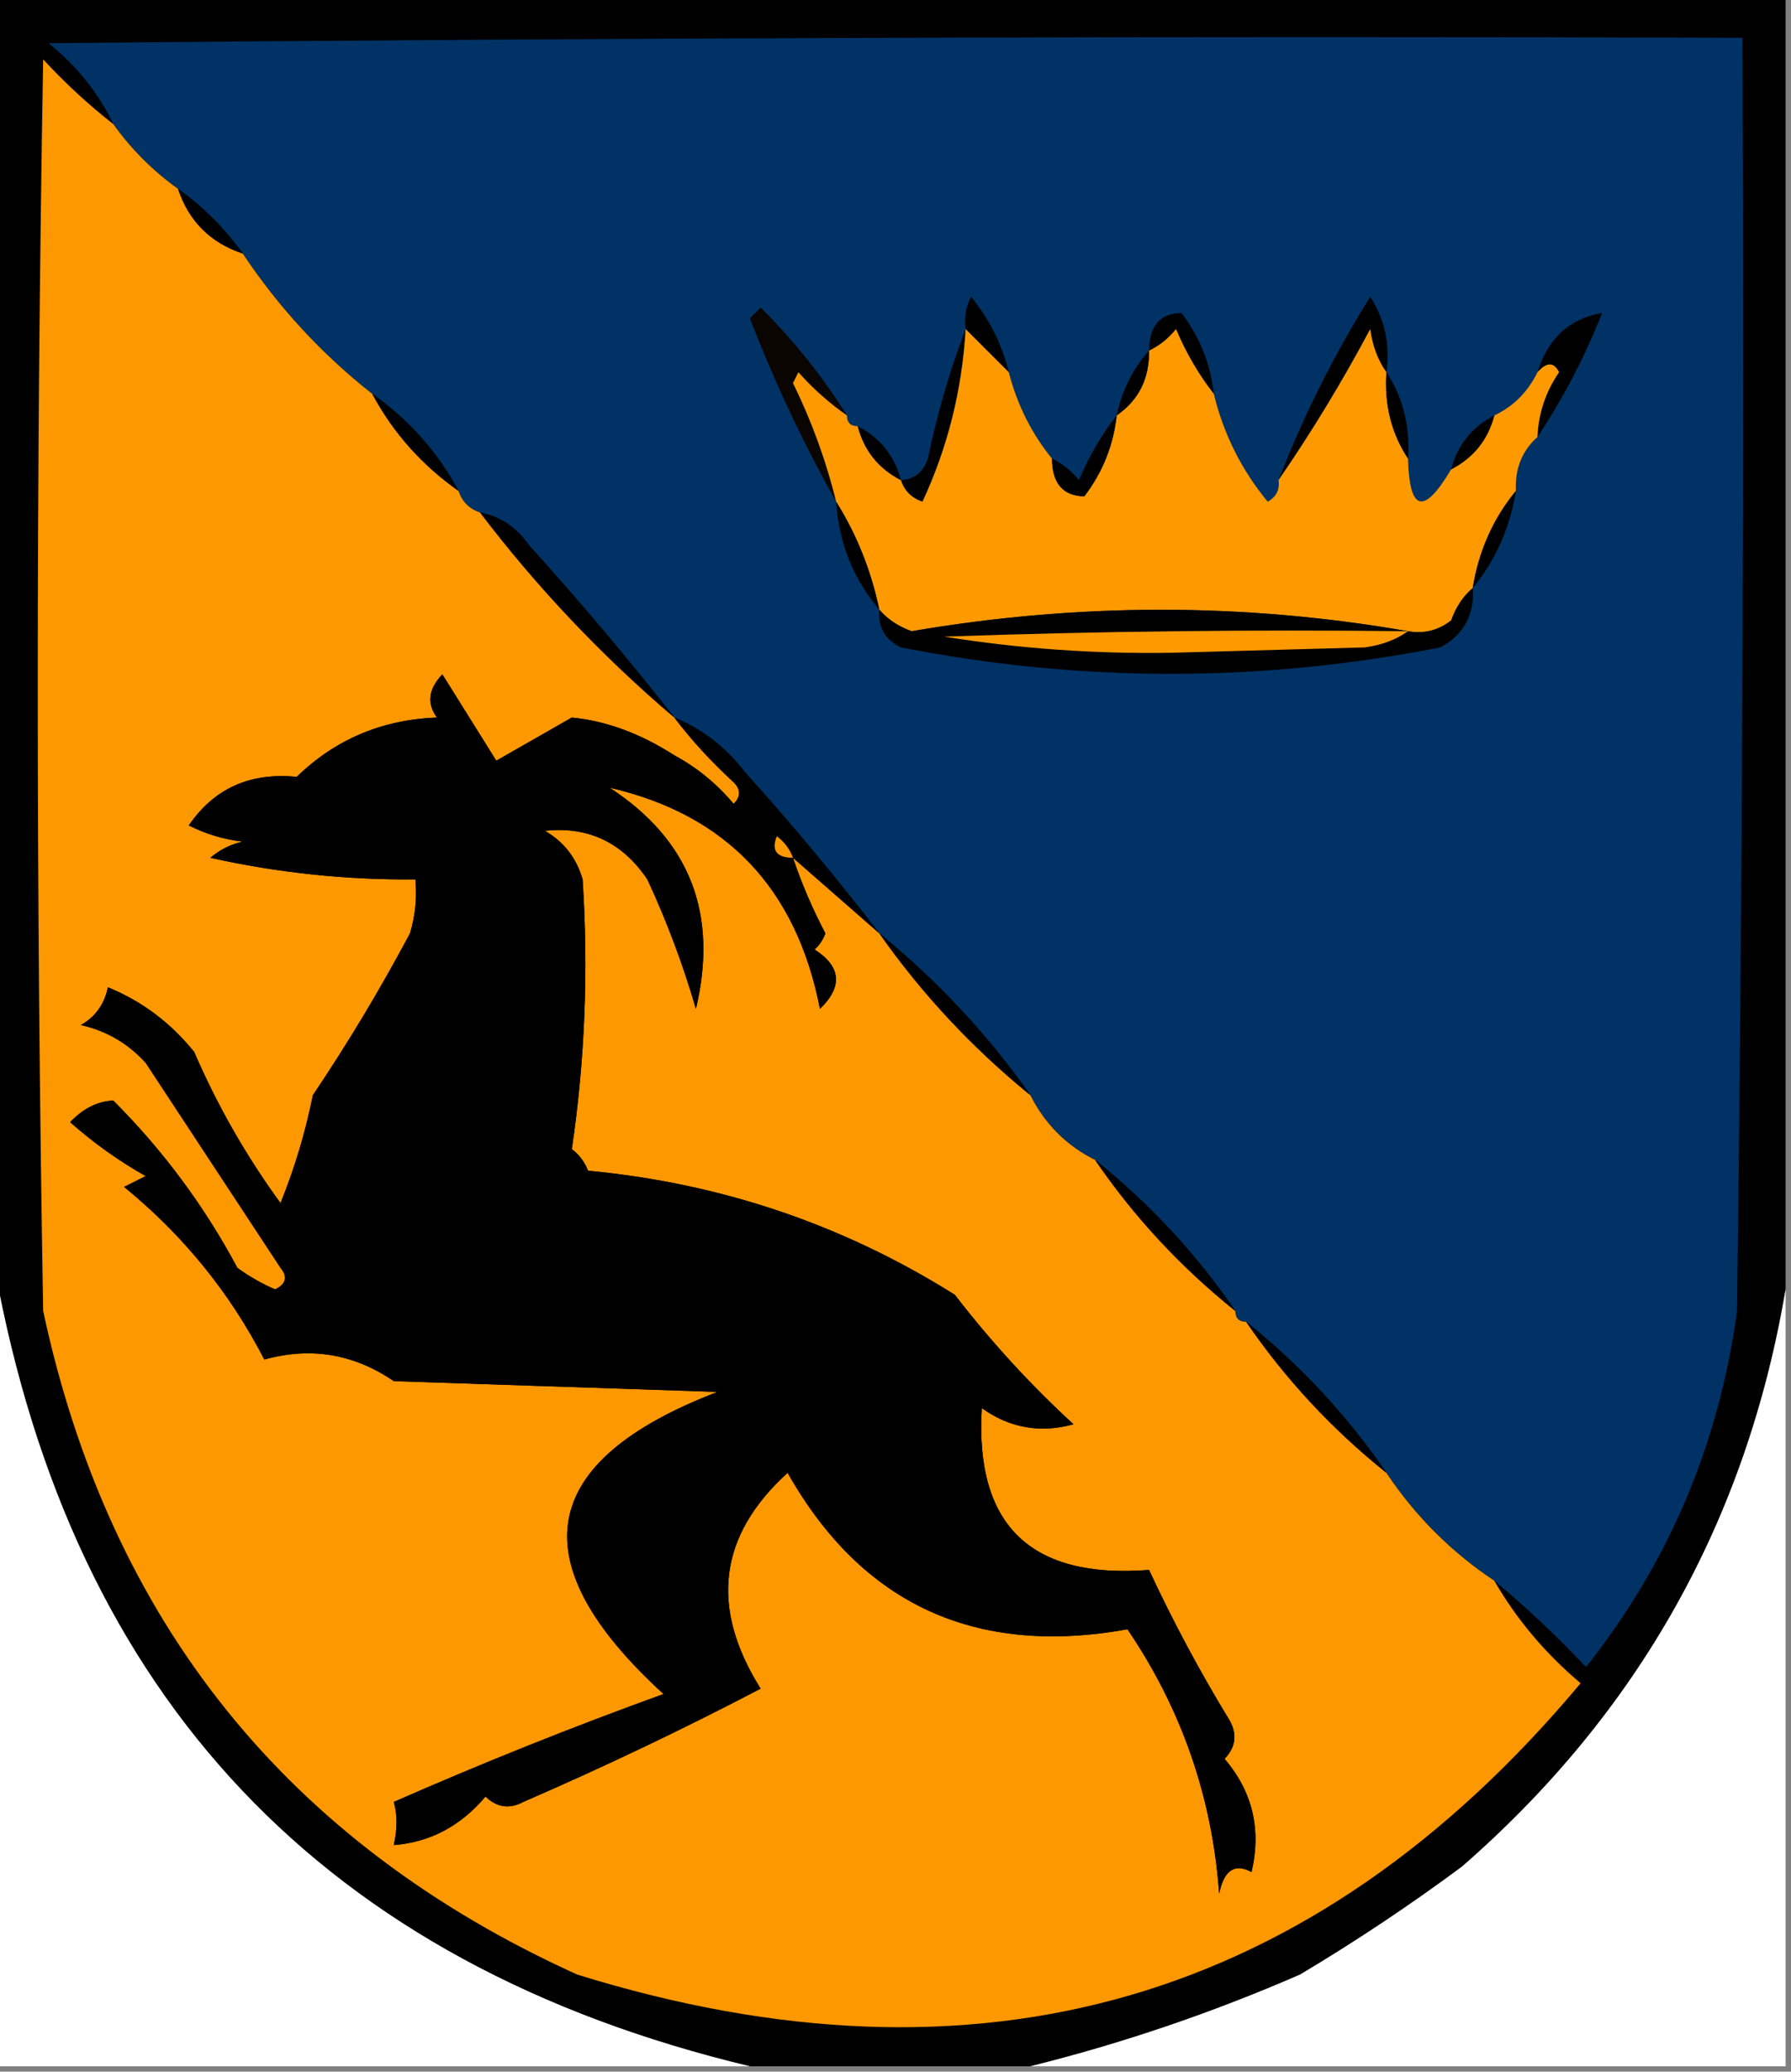 <?xml version="1.0" encoding="UTF-8"?>
<!DOCTYPE svg PUBLIC "-//W3C//DTD SVG 1.1//EN" "http://www.w3.org/Graphics/SVG/1.1/DTD/svg11.dtd">
<svg xmlns="http://www.w3.org/2000/svg" version="1.1" width="166px" height="192px" style="shape-rendering:geometricPrecision; text-rendering:geometricPrecision; image-rendering:optimizeQuality; fill-rule:evenodd; clip-rule:evenodd" xmlns:xlink="http://www.w3.org/1999/xlink">
<rect width="100%" height="100%" fill="#808080" stroke="none"/>
<g><path style="opacity:1" fill="#000000" d="M -0.5,-0.5 C 54.833,-0.5 110.167,-0.5 165.5,-0.5C 165.5,39.5 165.5,79.5 165.5,119.5C 161.89,140.883 151.89,158.716 135.5,173C 130.672,176.581 125.672,179.915 120.5,183C 112.336,186.554 104.002,189.388 95.5,191.5C 86.833,191.5 78.167,191.5 69.5,191.5C 30.064,182.064 6.731,157.397 -0.5,117.5C -0.5,78.167 -0.5,38.833 -0.5,-0.5 Z"/></g>
<g><path style="opacity:1" fill="#003265" d="M 138.5,146.5 C 134.5,143.833 131.167,140.5 128.5,136.5C 124.895,131.226 120.562,126.559 115.5,122.5C 114.833,122.5 114.5,122.167 114.5,121.5C 110.895,116.226 106.562,111.559 101.5,107.5C 98.855,106.188 96.855,104.188 95.5,101.5C 91.561,95.892 86.894,90.892 81.5,86.5C 77.568,81.392 73.401,76.392 69,71.5C 67.223,69.21 65.056,67.543 62.5,66.5C 58.234,61.059 53.734,55.725 49,50.5C 47.871,48.859 46.371,47.859 44.5,47.5C 43.5,47.167 42.833,46.5 42.5,45.5C 40.57,41.9 37.903,38.9 34.5,36.5C 29.821,32.82 25.821,28.486 22.5,23.5C 20.833,21.167 18.833,19.167 16.5,17.5C 14.167,15.833 12.167,13.833 10.5,11.5C 9.118,8.606 7.118,6.106 4.5,4C 56.832,3.5 109.166,3.333 161.5,3.5C 161.667,42.835 161.5,82.168 161,121.5C 159.321,133.849 154.654,144.849 147,154.5C 144.297,151.629 141.464,148.962 138.5,146.5 Z"/></g>
<g><path style="opacity:1" fill="#fe9800" d="M 10.5,11.5 C 12.167,13.833 14.167,15.833 16.5,17.5C 17.5,20.5 19.5,22.5 22.5,23.5C 25.821,28.486 29.821,32.82 34.5,36.5C 36.43,40.1 39.097,43.1 42.5,45.5C 42.833,46.5 43.5,47.167 44.5,47.5C 49.797,54.464 55.797,60.798 62.5,66.5C 64.077,68.584 65.91,70.584 68,72.5C 68.667,73.167 68.667,73.833 68,74.5C 66.442,72.641 64.609,71.141 62.5,70C 59.368,67.985 56.202,66.818 53,66.5C 50.667,67.833 48.333,69.167 46,70.5C 44.333,67.833 42.667,65.167 41,62.5C 39.706,63.854 39.54,65.188 40.5,66.5C 35.407,66.693 31.074,68.526 27.5,72C 23.179,71.567 19.846,73.067 17.5,76.5C 19.078,77.298 20.744,77.798 22.5,78C 21.376,78.249 20.376,78.749 19.5,79.5C 25.756,80.892 32.09,81.559 38.5,81.5C 38.66,83.199 38.493,84.866 38,86.5C 35.252,91.666 32.252,96.666 29,101.5C 28.308,104.936 27.308,108.27 26,111.5C 22.828,107.159 20.161,102.492 18,97.5C 15.819,94.786 13.153,92.786 10,91.5C 9.682,93.061 8.849,94.228 7.5,95C 9.869,95.536 11.869,96.703 13.5,98.5C 17.663,104.824 21.83,111.157 26,117.5C 26.688,118.332 26.521,118.998 25.5,119.5C 24.252,118.96 23.085,118.293 22,117.5C 18.938,111.77 15.104,106.603 10.5,102C 9.038,102.063 7.705,102.729 6.5,104C 8.657,105.912 10.991,107.579 13.5,109C 12.833,109.333 12.167,109.667 11.5,110C 16.97,114.464 21.303,119.797 24.5,126C 28.789,124.802 32.789,125.469 36.5,128C 46.5,128.333 56.5,128.667 66.5,129C 49.775,135.424 48.108,144.757 61.5,157C 53.064,160.05 44.731,163.384 36.5,167C 36.835,168.164 36.835,169.497 36.5,171C 39.863,170.733 42.697,169.233 45,166.5C 46.05,167.517 47.216,167.684 48.5,167C 56.05,163.723 63.384,160.223 70.5,156.5C 65.774,148.97 66.608,142.303 73,136.5C 79.906,148.698 90.406,153.531 104.5,151C 109.522,158.398 112.355,166.565 113,175.5C 113.442,173.321 114.442,172.655 116,173.5C 116.927,169.551 116.094,166.051 113.5,163C 114.517,161.951 114.684,160.784 114,159.5C 111.246,154.992 108.746,150.326 106.5,145.5C 95.517,146.349 90.35,141.349 91,130.5C 93.579,132.347 96.412,132.847 99.5,132C 95.521,128.352 91.855,124.352 88.5,120C 78.145,113.493 66.812,109.659 54.5,108.5C 54.192,107.692 53.692,107.025 53,106.5C 54.215,98.255 54.548,89.921 54,81.5C 53.426,79.508 52.259,78.008 50.5,77C 54.512,76.566 57.679,78.066 60,81.5C 61.805,85.386 63.305,89.386 64.5,93.5C 66.599,84.68 63.933,77.847 56.5,73C 67.32,75.491 73.82,82.324 76,93.5C 78.134,91.422 77.968,89.588 75.5,88C 75.957,87.586 76.291,87.086 76.5,86.5C 75.294,84.206 74.294,81.873 73.5,79.5C 76.167,81.833 78.833,84.167 81.5,86.5C 85.439,92.108 90.106,97.108 95.5,101.5C 96.855,104.188 98.855,106.188 101.5,107.5C 105.105,112.774 109.438,117.441 114.5,121.5C 114.5,122.167 114.833,122.5 115.5,122.5C 119.105,127.774 123.438,132.441 128.5,136.5C 131.167,140.5 134.5,143.833 138.5,146.5C 140.557,150.067 143.223,153.234 146.5,156C 121.767,185.568 90.767,194.568 53.5,183C 26.681,170.844 10.181,150.344 4,121.5C 3.333,82.833 3.333,44.167 4,5.5C 6.037,7.706 8.203,9.706 10.5,11.5 Z"/></g>
<g><path style="opacity:1" fill="#000000" d="M 16.5,17.5 C 18.833,19.167 20.833,21.167 22.5,23.5C 19.5,22.5 17.5,20.5 16.5,17.5 Z"/></g>
<g><path style="opacity:1" fill="#000000" d="M 93.5,34.5 C 92.167,33.167 90.833,31.833 89.5,30.5C 89.35,29.448 89.517,28.448 90,27.5C 91.705,29.577 92.872,31.91 93.5,34.5 Z"/></g>
<g><path style="opacity:1" fill="#000000" d="M 128.5,34.5 C 127.71,33.392 127.21,32.058 127,30.5C 124.392,35.397 121.559,40.063 118.5,44.5C 120.795,38.577 123.628,32.91 127,27.5C 128.352,29.594 128.852,31.927 128.5,34.5 Z"/></g>
<g><path style="opacity:1" fill="#0a0501" d="M 78.5,38.5 C 76.871,37.375 75.371,36.041 74,34.5C 73.833,34.833 73.667,35.167 73.5,35.5C 75.238,39.049 76.571,42.716 77.5,46.5C 74.469,41.107 71.802,35.44 69.5,29.5C 69.833,29.167 70.167,28.833 70.5,28.5C 73.594,31.583 76.261,34.916 78.5,38.5 Z"/></g>
<g><path style="opacity:1" fill="#000000" d="M 112.5,36.5 C 111.108,34.727 109.941,32.727 109,30.5C 108.292,31.381 107.458,32.047 106.5,32.5C 106.522,30.2 107.522,29.033 109.5,29C 111.202,31.235 112.202,33.735 112.5,36.5 Z"/></g>
<g><path style="opacity:1" fill="#000000" d="M 142.5,40.5 C 142.586,38.323 143.253,36.323 144.5,34.5C 144.03,33.537 143.363,33.537 142.5,34.5C 143.474,31.352 145.474,29.519 148.5,29C 146.868,33.1 144.868,36.933 142.5,40.5 Z"/></g>
<g><path style="opacity:1" fill="#000000" d="M 89.5,30.5 C 89.175,36.13 87.842,41.464 85.5,46.5C 84.478,46.145 83.811,45.478 83.5,44.5C 84.75,44.423 85.583,43.756 86,42.5C 86.881,38.291 88.047,34.291 89.5,30.5 Z"/></g>
<g><path style="opacity:1" fill="#fe9900" d="M 89.5,30.5 C 90.833,31.833 92.167,33.167 93.5,34.5C 94.27,37.496 95.604,40.163 97.5,42.5C 97.522,44.8 98.522,45.967 100.5,46C 102.202,43.765 103.202,41.265 103.5,38.5C 105.539,37.089 106.539,35.089 106.5,32.5C 107.458,32.047 108.292,31.381 109,30.5C 109.941,32.727 111.108,34.727 112.5,36.5C 113.408,40.229 115.074,43.563 117.5,46.5C 118.298,46.043 118.631,45.376 118.5,44.5C 121.559,40.063 124.392,35.397 127,30.5C 127.21,32.058 127.71,33.392 128.5,34.5C 128.294,37.495 128.96,40.162 130.5,42.5C 130.632,47.439 131.965,47.772 134.5,43.5C 136.587,42.415 137.92,40.749 138.5,38.5C 140.264,37.674 141.598,36.341 142.5,34.5C 143.363,33.537 144.03,33.537 144.5,34.5C 143.253,36.323 142.586,38.323 142.5,40.5C 141.069,41.78 140.402,43.447 140.5,45.5C 138.393,48.057 137.059,51.057 136.5,54.5C 135.609,55.261 134.942,56.261 134.5,57.5C 133.311,58.429 131.978,58.762 130.5,58.5C 115.313,55.851 99.98,55.851 84.5,58.5C 83.261,58.058 82.261,57.391 81.5,56.5C 80.737,52.863 79.403,49.53 77.5,46.5C 76.571,42.716 75.238,39.049 73.5,35.5C 73.667,35.167 73.833,34.833 74,34.5C 75.371,36.041 76.871,37.375 78.5,38.5C 78.5,39.167 78.833,39.5 79.5,39.5C 80.08,41.749 81.413,43.415 83.5,44.5C 83.811,45.478 84.478,46.145 85.5,46.5C 87.842,41.464 89.175,36.13 89.5,30.5 Z"/></g>
<g><path style="opacity:1" fill="#000000" d="M 106.5,32.5 C 106.539,35.089 105.539,37.089 103.5,38.5C 103.992,36.181 104.992,34.181 106.5,32.5 Z"/></g>
<g><path style="opacity:1" fill="#000000" d="M 128.5,34.5 C 130.04,36.838 130.706,39.505 130.5,42.5C 128.96,40.162 128.294,37.495 128.5,34.5 Z"/></g>
<g><path style="opacity:1" fill="#000000" d="M 34.5,36.5 C 37.903,38.9 40.57,41.9 42.5,45.5C 39.097,43.1 36.43,40.1 34.5,36.5 Z"/></g>
<g><path style="opacity:1" fill="#000000" d="M 103.5,38.5 C 103.202,41.265 102.202,43.765 100.5,46C 98.522,45.967 97.522,44.8 97.5,42.5C 98.458,42.953 99.292,43.62 100,44.5C 100.941,42.273 102.108,40.273 103.5,38.5 Z"/></g>
<g><path style="opacity:1" fill="#000000" d="M 138.5,38.5 C 137.92,40.749 136.587,42.415 134.5,43.5C 135.08,41.251 136.413,39.585 138.5,38.5 Z"/></g>
<g><path style="opacity:1" fill="#000000" d="M 79.5,39.5 C 81.587,40.585 82.92,42.251 83.5,44.5C 81.413,43.415 80.08,41.749 79.5,39.5 Z"/></g>
<g><path style="opacity:1" fill="#000000" d="M 140.5,45.5 C 139.941,48.943 138.607,51.943 136.5,54.5C 137.059,51.057 138.393,48.057 140.5,45.5 Z"/></g>
<g><path style="opacity:1" fill="#000000" d="M 77.5,46.5 C 79.403,49.53 80.737,52.863 81.5,56.5C 79.085,53.66 77.752,50.327 77.5,46.5 Z"/></g>
<g><path style="opacity:1" fill="#000000" d="M 44.5,47.5 C 46.371,47.859 47.871,48.859 49,50.5C 53.734,55.725 58.234,61.059 62.5,66.5C 55.797,60.798 49.797,54.464 44.5,47.5 Z"/></g>
<g><path style="opacity:1" fill="#000000" d="M 136.5,54.5 C 136.671,56.993 135.671,58.826 133.5,60C 116.828,63.267 100.162,63.267 83.5,60C 82.027,59.29 81.36,58.124 81.5,56.5C 82.261,57.391 83.261,58.058 84.5,58.5C 99.98,55.851 115.313,55.851 130.5,58.5C 131.978,58.762 133.311,58.429 134.5,57.5C 134.942,56.261 135.609,55.261 136.5,54.5 Z"/></g>
<g><path style="opacity:1" fill="#fe9900" d="M 130.5,58.5 C 129.391,59.29 128.058,59.79 126.5,60C 120.5,60.167 114.5,60.333 108.5,60.5C 101.424,60.61 94.424,60.11 87.5,59C 101.829,58.5 116.163,58.333 130.5,58.5 Z"/></g>
<g><path style="opacity:1" fill="#000000" d="M 62.5,66.5 C 65.056,67.543 67.223,69.21 69,71.5C 73.401,76.392 77.568,81.392 81.5,86.5C 78.833,84.167 76.167,81.833 73.5,79.5C 74.294,81.873 75.294,84.206 76.5,86.5C 76.291,87.086 75.957,87.586 75.5,88C 77.968,89.588 78.134,91.422 76,93.5C 73.82,82.324 67.32,75.491 56.5,73C 63.933,77.847 66.599,84.68 64.5,93.5C 63.305,89.386 61.805,85.386 60,81.5C 57.679,78.066 54.512,76.566 50.5,77C 52.259,78.008 53.426,79.508 54,81.5C 54.548,89.921 54.215,98.255 53,106.5C 53.692,107.025 54.192,107.692 54.5,108.5C 66.812,109.659 78.145,113.493 88.5,120C 91.855,124.352 95.521,128.352 99.5,132C 96.412,132.847 93.579,132.347 91,130.5C 90.35,141.349 95.517,146.349 106.5,145.5C 108.746,150.326 111.246,154.992 114,159.5C 114.684,160.784 114.517,161.951 113.5,163C 116.094,166.051 116.927,169.551 116,173.5C 114.442,172.655 113.442,173.321 113,175.5C 112.355,166.565 109.522,158.398 104.5,151C 90.406,153.531 79.906,148.698 73,136.5C 66.608,142.303 65.774,148.97 70.5,156.5C 63.384,160.223 56.05,163.723 48.5,167C 47.216,167.684 46.05,167.517 45,166.5C 42.697,169.233 39.863,170.733 36.5,171C 36.835,169.497 36.835,168.164 36.5,167C 44.731,163.384 53.064,160.05 61.5,157C 48.108,144.757 49.775,135.424 66.5,129C 56.5,128.667 46.5,128.333 36.5,128C 32.789,125.469 28.789,124.802 24.5,126C 21.303,119.797 16.97,114.464 11.5,110C 12.167,109.667 12.833,109.333 13.5,109C 10.991,107.579 8.657,105.912 6.5,104C 7.705,102.729 9.038,102.063 10.5,102C 15.104,106.603 18.938,111.77 22,117.5C 23.085,118.293 24.252,118.96 25.5,119.5C 26.521,118.998 26.688,118.332 26,117.5C 21.83,111.157 17.663,104.824 13.5,98.5C 11.869,96.703 9.869,95.536 7.5,95C 8.849,94.228 9.682,93.061 10,91.5C 13.153,92.786 15.819,94.786 18,97.5C 20.161,102.492 22.828,107.159 26,111.5C 27.308,108.27 28.308,104.936 29,101.5C 32.252,96.666 35.252,91.666 38,86.5C 38.493,84.866 38.66,83.199 38.5,81.5C 32.09,81.559 25.756,80.892 19.5,79.5C 20.376,78.749 21.376,78.249 22.5,78C 20.744,77.798 19.078,77.298 17.5,76.5C 19.846,73.067 23.179,71.567 27.5,72C 31.074,68.526 35.407,66.693 40.5,66.5C 39.54,65.188 39.706,63.854 41,62.5C 42.667,65.167 44.333,67.833 46,70.5C 48.333,69.167 50.667,67.833 53,66.5C 56.202,66.818 59.368,67.985 62.5,70C 64.609,71.141 66.442,72.641 68,74.5C 68.667,73.833 68.667,73.167 68,72.5C 65.91,70.584 64.077,68.584 62.5,66.5 Z"/></g>
<g><path style="opacity:1" fill="#fe9900" d="M 73.5,79.5 C 71.972,79.483 71.472,78.816 72,77.5C 72.717,78.044 73.217,78.711 73.5,79.5 Z"/></g>
<g><path style="opacity:1" fill="#000000" d="M 81.5,86.5 C 86.894,90.892 91.561,95.892 95.5,101.5C 90.106,97.108 85.439,92.108 81.5,86.5 Z"/></g>
<g><path style="opacity:1" fill="#000000" d="M 101.5,107.5 C 106.562,111.559 110.895,116.226 114.5,121.5C 109.438,117.441 105.105,112.774 101.5,107.5 Z"/></g>
<g><path style="opacity:1" fill="#fefffe" d="M -0.5,117.5 C 6.731,157.397 30.064,182.064 69.5,191.5C 46.167,191.5 22.833,191.5 -0.5,191.5C -0.5,166.833 -0.5,142.167 -0.5,117.5 Z"/></g>
<g><path style="opacity:1" fill="#fefffe" d="M 165.5,119.5 C 165.5,143.5 165.5,167.5 165.5,191.5C 142.167,191.5 118.833,191.5 95.5,191.5C 104.002,189.388 112.336,186.554 120.5,183C 125.672,179.915 130.672,176.581 135.5,173C 151.89,158.716 161.89,140.883 165.5,119.5 Z"/></g>
<g><path style="opacity:1" fill="#000000" d="M 115.5,122.5 C 120.562,126.559 124.895,131.226 128.5,136.5C 123.438,132.441 119.105,127.774 115.5,122.5 Z"/></g>
</svg>

